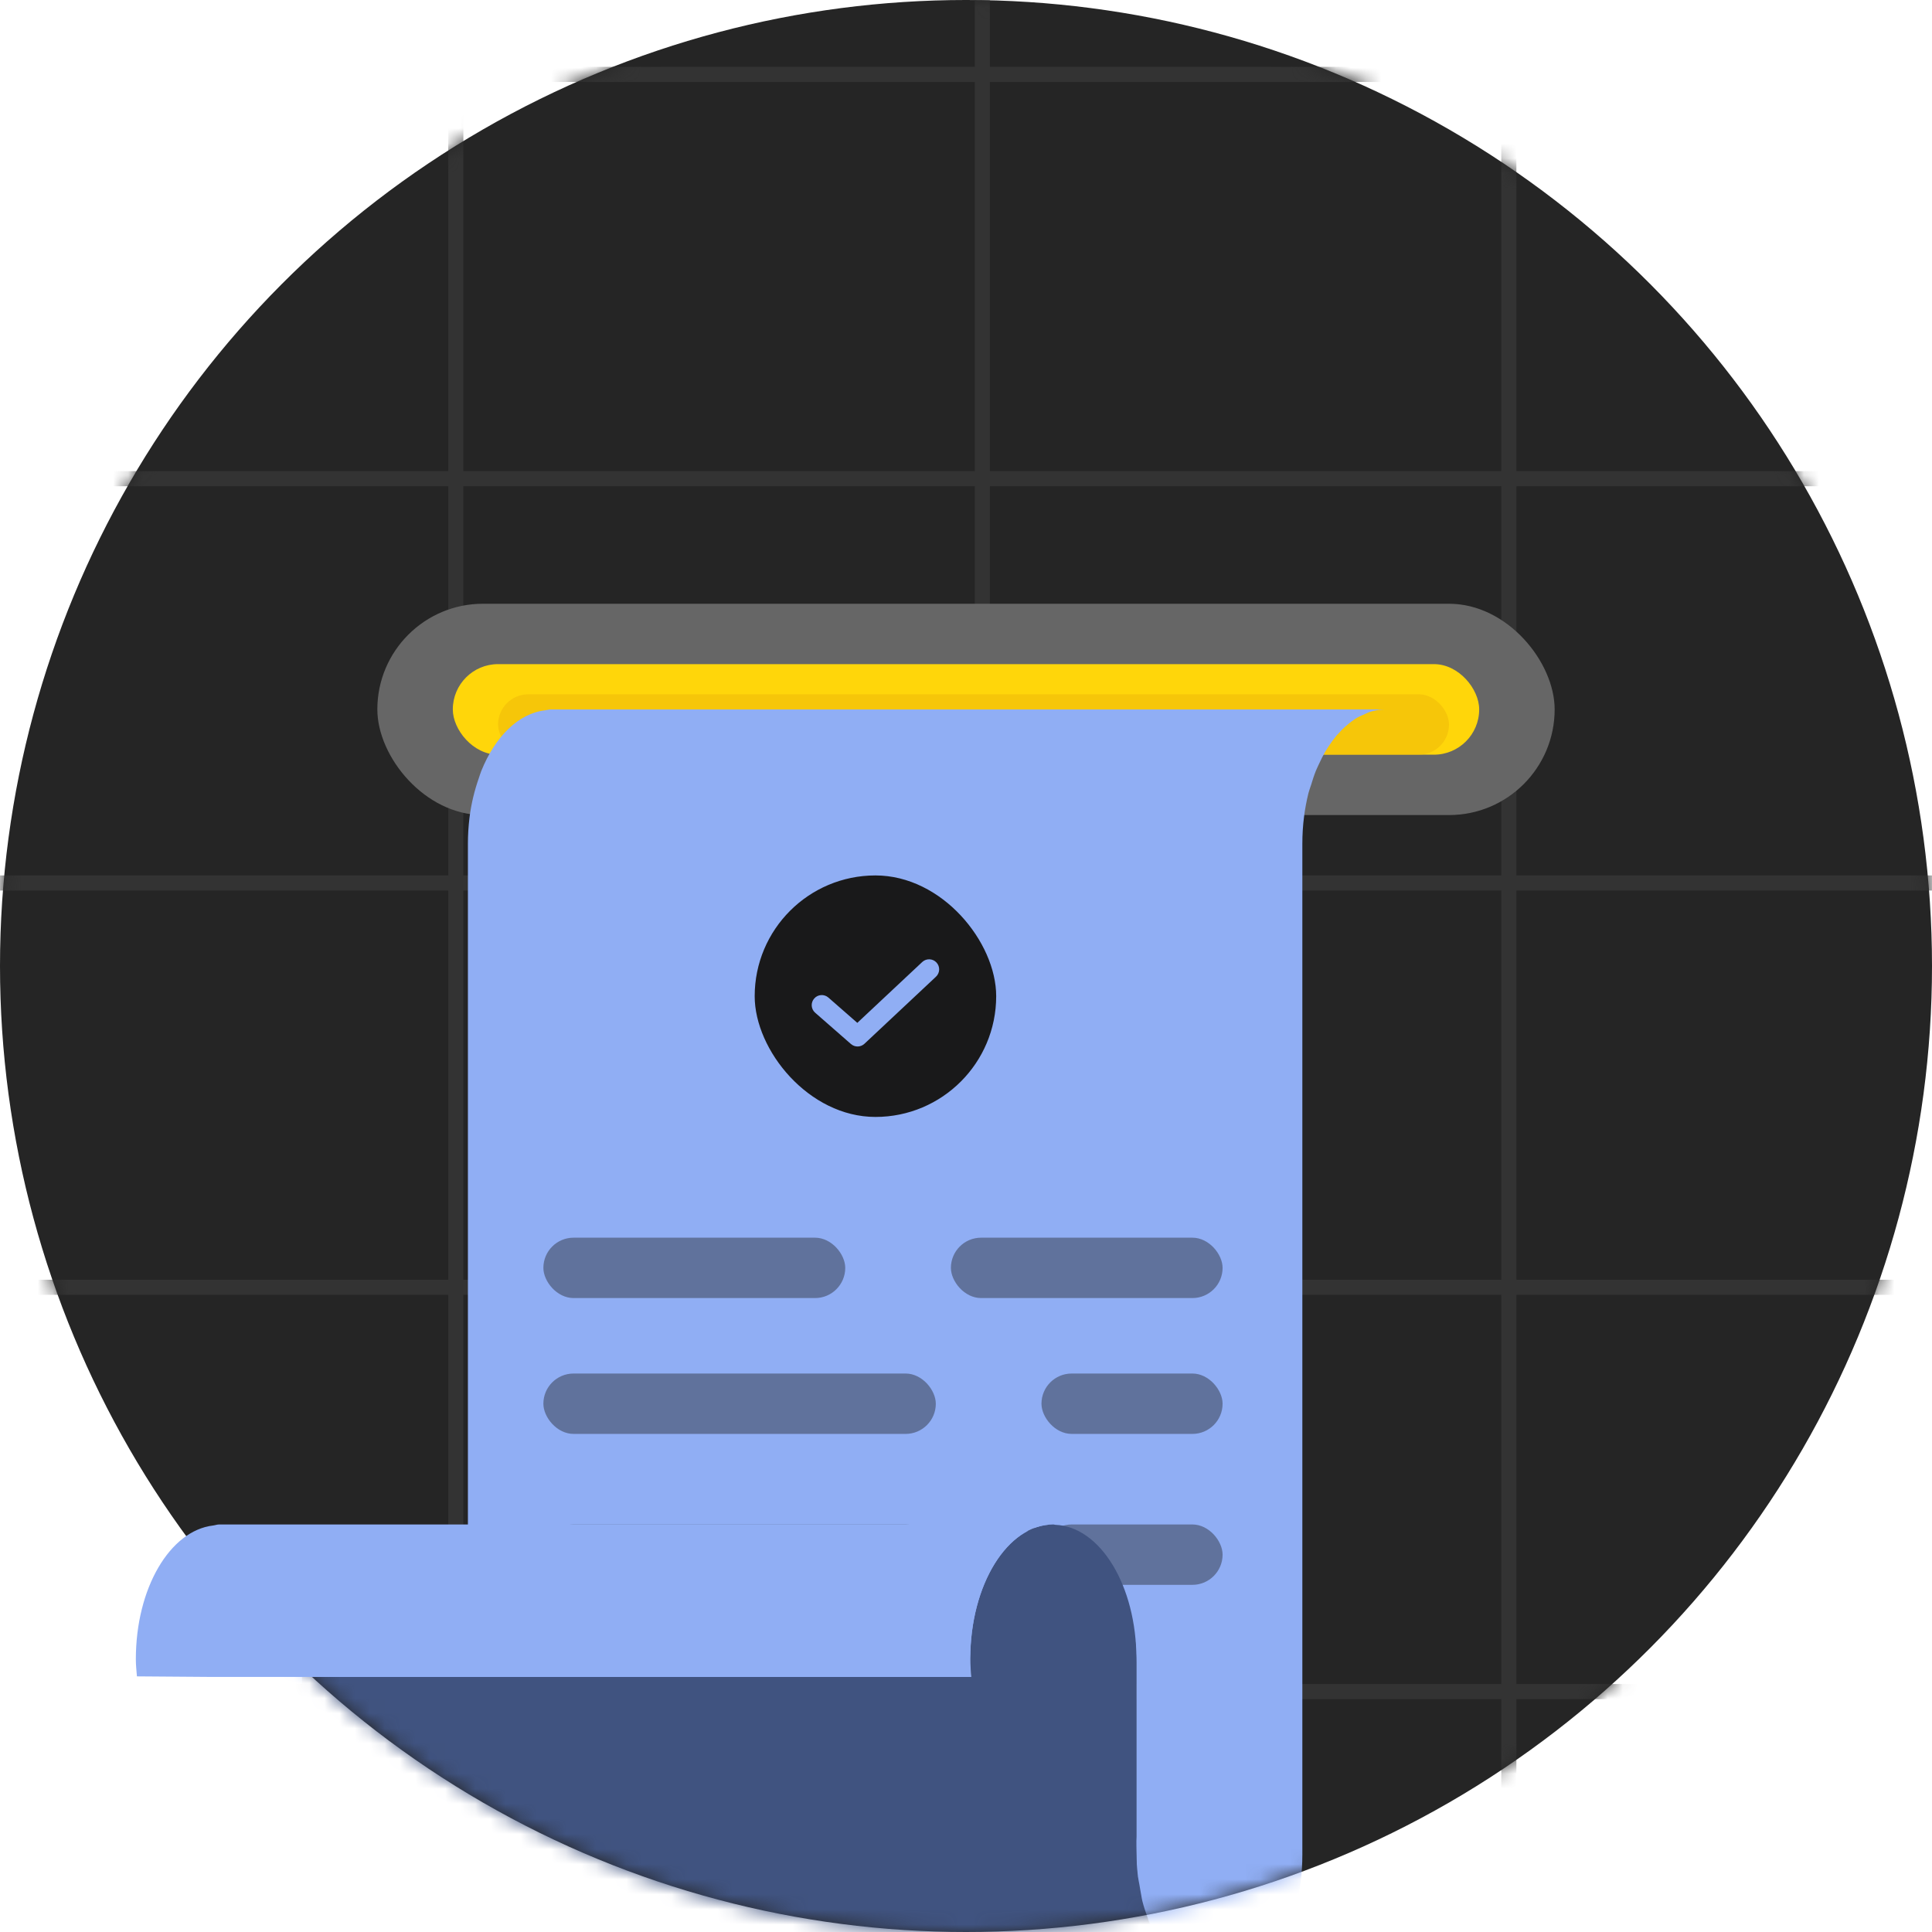 <svg width="128" height="128" viewBox="0 0 128 128" fill="none" xmlns="http://www.w3.org/2000/svg">
<g clip-path="url(#clip0_1006_45257)">
<circle cx="64" cy="64" r="64" fill="#252525"/>
<mask id="mask0_1006_45257" style="mask-type:alpha" maskUnits="userSpaceOnUse" x="0" y="0" width="128" height="128">
<circle cx="64" cy="64" r="64" fill="#252525"/>
</mask>
<g mask="url(#mask0_1006_45257)">
<line x1="-11" y1="4.929" x2="139" y2="4.929" stroke="#333333"/>
<line x1="-11" y1="31.714" x2="139" y2="31.714" stroke="#333333"/>
<line x1="-11" y1="58.5" x2="139" y2="58.5" stroke="#333333"/>
<line x1="65.081" y1="-16" x2="65.081" y2="134" stroke="#333333"/>
<line x1="30.198" y1="-16" x2="30.198" y2="134" stroke="#333333"/>
<line x1="99.965" y1="-16" x2="99.965" y2="134" stroke="#333333"/>
<line x1="-11" y1="85.286" x2="139" y2="85.286" stroke="#333333"/>
<line x1="-11" y1="112.071" x2="139" y2="112.071" stroke="#333333"/>
<rect x="25" y="40" width="78" height="14" rx="7" fill="#666666"/>
<rect x="30" y="44" width="68" height="6" rx="3" fill="#FFD60A"/>
<g filter="url(#filter0_f_1006_45257)">
<rect x="33.353" y="44.51" width="61.333" height="5.412" rx="2.706" fill="#FFD60A"/>
</g>
<g opacity="0.6" filter="url(#filter1_f_1006_45257)">
<rect x="33" y="46" width="63" height="4" rx="2" fill="#F0BA09"/>
</g>
<path d="M14.519 101.446C14.382 101.446 14.254 101.498 14.119 101.514C11.259 101.852 9 105.664 9 110.376C9 110.764 9.042 111.136 9.072 111.511H14.119V111.548H19.974H20.006H31.011H64.356C64.323 111.15 64.284 110.758 64.284 110.345C64.284 105.431 66.748 101.446 69.787 101.446H31.011H20.006H14.519Z" fill="#90AEF4"/>
<path d="M36.503 47C36.372 47 36.247 47.046 36.119 47.06C34.346 47.261 32.804 48.807 31.888 51.074C31.825 51.23 31.776 51.401 31.72 51.562C31.437 52.37 31.219 53.245 31.104 54.186C31.037 54.74 31 55.313 31 55.899V101.238H69.776H69.904V101.261C72.883 101.373 75.278 105.293 75.278 110.137V121.682C75.245 122.079 75.278 122.474 75.278 122.885C75.278 123.484 75.322 124.064 75.391 124.629C75.411 124.795 75.452 124.948 75.478 125.11C75.483 125.143 75.488 125.175 75.496 125.208C75.496 125.218 75.501 125.228 75.504 125.238C75.506 125.26 75.506 125.283 75.511 125.305C75.524 125.378 75.537 125.451 75.55 125.523C75.596 125.749 75.624 125.989 75.678 126.207C75.68 126.21 75.678 126.212 75.678 126.215C75.68 126.225 75.685 126.235 75.685 126.245C75.775 126.586 75.888 126.903 75.998 127.222C76.01 127.26 76.026 127.298 76.038 127.335C76.085 127.459 76.118 127.591 76.166 127.711C76.317 128.085 76.494 128.431 76.678 128.763C76.712 128.822 76.732 128.893 76.765 128.951C76.77 128.959 76.778 128.965 76.783 128.973C76.991 129.329 77.218 129.647 77.462 129.943C77.472 129.953 77.477 129.963 77.487 129.973C77.531 130.023 77.577 130.068 77.623 130.116C77.63 130.125 77.638 130.136 77.646 130.146C77.833 130.354 78.03 130.539 78.229 130.71C78.235 130.714 78.24 130.72 78.245 130.725C78.329 130.794 78.409 130.865 78.493 130.928C78.498 130.93 78.498 130.933 78.501 130.935C78.777 131.138 79.061 131.318 79.358 131.446C79.686 131.587 80.026 131.675 80.374 131.717C80.382 131.718 80.39 131.723 80.397 131.724C80.525 131.739 80.651 131.784 80.781 131.784C83.822 131.784 86.284 127.8 86.284 122.885V67.204V57.102V56.877V55.899C86.284 55.285 86.322 54.682 86.397 54.103C86.463 53.574 86.563 53.06 86.683 52.57C86.686 52.56 86.691 52.549 86.691 52.54C86.727 52.406 86.77 52.282 86.811 52.156C86.827 52.108 86.845 52.062 86.86 52.014C86.957 51.695 87.054 51.385 87.172 51.089C87.236 50.929 87.31 50.783 87.379 50.63C87.515 50.334 87.656 50.048 87.812 49.781C87.815 49.778 87.817 49.777 87.82 49.774C87.891 49.655 87.96 49.54 88.037 49.428C88.188 49.196 88.347 48.977 88.516 48.774C88.521 48.767 88.526 48.758 88.531 48.752C88.593 48.679 88.662 48.617 88.723 48.548C88.779 48.487 88.833 48.419 88.892 48.361C89.038 48.214 89.186 48.087 89.34 47.962C89.35 47.953 89.361 47.941 89.371 47.932C89.491 47.837 89.614 47.744 89.739 47.661C89.749 47.656 89.755 47.645 89.762 47.639C89.977 47.502 90.203 47.401 90.428 47.308C90.43 47.307 90.433 47.302 90.436 47.301C90.453 47.293 90.474 47.287 90.492 47.278C90.571 47.246 90.65 47.199 90.732 47.173C91.073 47.065 91.426 47 91.787 47H86.284H48.396H36.503Z" fill="#90AEF4"/>
<rect x="63" y="82" width="18" height="4" rx="2" fill="#19191A" fill-opacity="0.4"/>
<rect x="69" y="91" width="12" height="4" rx="2" fill="#19191A" fill-opacity="0.4"/>
<rect x="69" y="101" width="12" height="4" rx="2" fill="#19191A" fill-opacity="0.4"/>
<rect x="36" y="82" width="20" height="4" rx="2" fill="#19191A" fill-opacity="0.4"/>
<rect x="36" y="91" width="26" height="4" rx="2" fill="#19191A" fill-opacity="0.4"/>
<rect x="36" y="101" width="26" height="4" rx="2" fill="#19191A" fill-opacity="0.4"/>
<path d="M69.787 101C66.748 101 64.284 104.985 64.284 109.899C64.284 110.312 64.323 110.704 64.356 111.102H31.012H20.006V121.166H20.102C20.052 121.65 20.006 122.141 20.006 122.647C20.006 127.067 22.002 130.71 24.613 131.404C24.905 131.481 25.203 131.546 25.509 131.546H31.012H75.29H80.409V131.486C80.053 131.446 79.705 131.353 79.37 131.208C79.073 131.08 78.789 130.9 78.512 130.697C78.51 130.695 78.51 130.692 78.504 130.69C78.42 130.627 78.341 130.556 78.256 130.487C78.251 130.482 78.246 130.477 78.241 130.472C78.041 130.301 77.844 130.116 77.657 129.908C77.596 129.84 77.532 129.777 77.473 129.705C77.23 129.409 77.002 129.091 76.795 128.735C76.79 128.727 76.782 128.721 76.777 128.713C76.744 128.655 76.723 128.584 76.69 128.525C76.506 128.193 76.329 127.847 76.178 127.473C76.129 127.353 76.096 127.221 76.05 127.097C76.037 127.06 76.022 127.022 76.009 126.984C75.894 126.653 75.779 126.325 75.689 125.969C75.635 125.751 75.607 125.511 75.561 125.285C75.548 125.213 75.536 125.14 75.523 125.067C75.518 125.035 75.513 125.002 75.507 124.97C75.5 124.937 75.495 124.905 75.49 124.872C75.464 124.71 75.423 124.557 75.403 124.391C75.4 124.381 75.395 124.371 75.395 124.361C75.326 123.806 75.29 123.235 75.29 122.647V121.444V109.899C75.29 105.055 72.894 101.135 69.915 101.023C69.872 101.021 69.831 101 69.787 101Z" fill="#405380"/>
<rect x="50" y="58" width="16" height="16" rx="8" fill="#19191A"/>
<path fill-rule="evenodd" clip-rule="evenodd" d="M62.042 63.766C62.294 64.035 62.28 64.457 62.011 64.709L57.271 69.153C57.021 69.387 56.634 69.394 56.376 69.168L54.005 67.094C53.728 66.852 53.7 66.431 53.943 66.154C54.185 65.876 54.606 65.848 54.883 66.091L56.799 67.767L61.1 63.736C61.368 63.484 61.79 63.498 62.042 63.766Z" fill="#90AEF4"/>
</g>
<path d="M14.519 101C14.382 101 14.254 101.052 14.119 101.068C11.259 101.406 9 105.218 9 109.93C9 110.318 9.042 110.689 9.072 111.064L14.119 111.102H19.974H20.006H31.011H64.356C64.323 110.704 64.284 110.312 64.284 109.899C64.284 104.985 66.748 101 69.787 101H31.011H20.006H14.519Z" fill="#90AEF4"/>
</g>
<defs>
<filter id="filter0_f_1006_45257" x="26.137" y="37.294" width="75.765" height="19.843" filterUnits="userSpaceOnUse" color-interpolation-filters="sRGB">
<feFlood flood-opacity="0" result="BackgroundImageFix"/>
<feBlend mode="normal" in="SourceGraphic" in2="BackgroundImageFix" result="shape"/>
<feGaussianBlur stdDeviation="3.608" result="effect1_foregroundBlur_1006_45257"/>
</filter>
<filter id="filter1_f_1006_45257" x="31" y="44" width="67" height="8" filterUnits="userSpaceOnUse" color-interpolation-filters="sRGB">
<feFlood flood-opacity="0" result="BackgroundImageFix"/>
<feBlend mode="normal" in="SourceGraphic" in2="BackgroundImageFix" result="shape"/>
<feGaussianBlur stdDeviation="1" result="effect1_foregroundBlur_1006_45257"/>
</filter>
<clipPath id="clip0_1006_45257">
<rect width="128" height="128" fill="white"/>
</clipPath>
</defs>
</svg>

